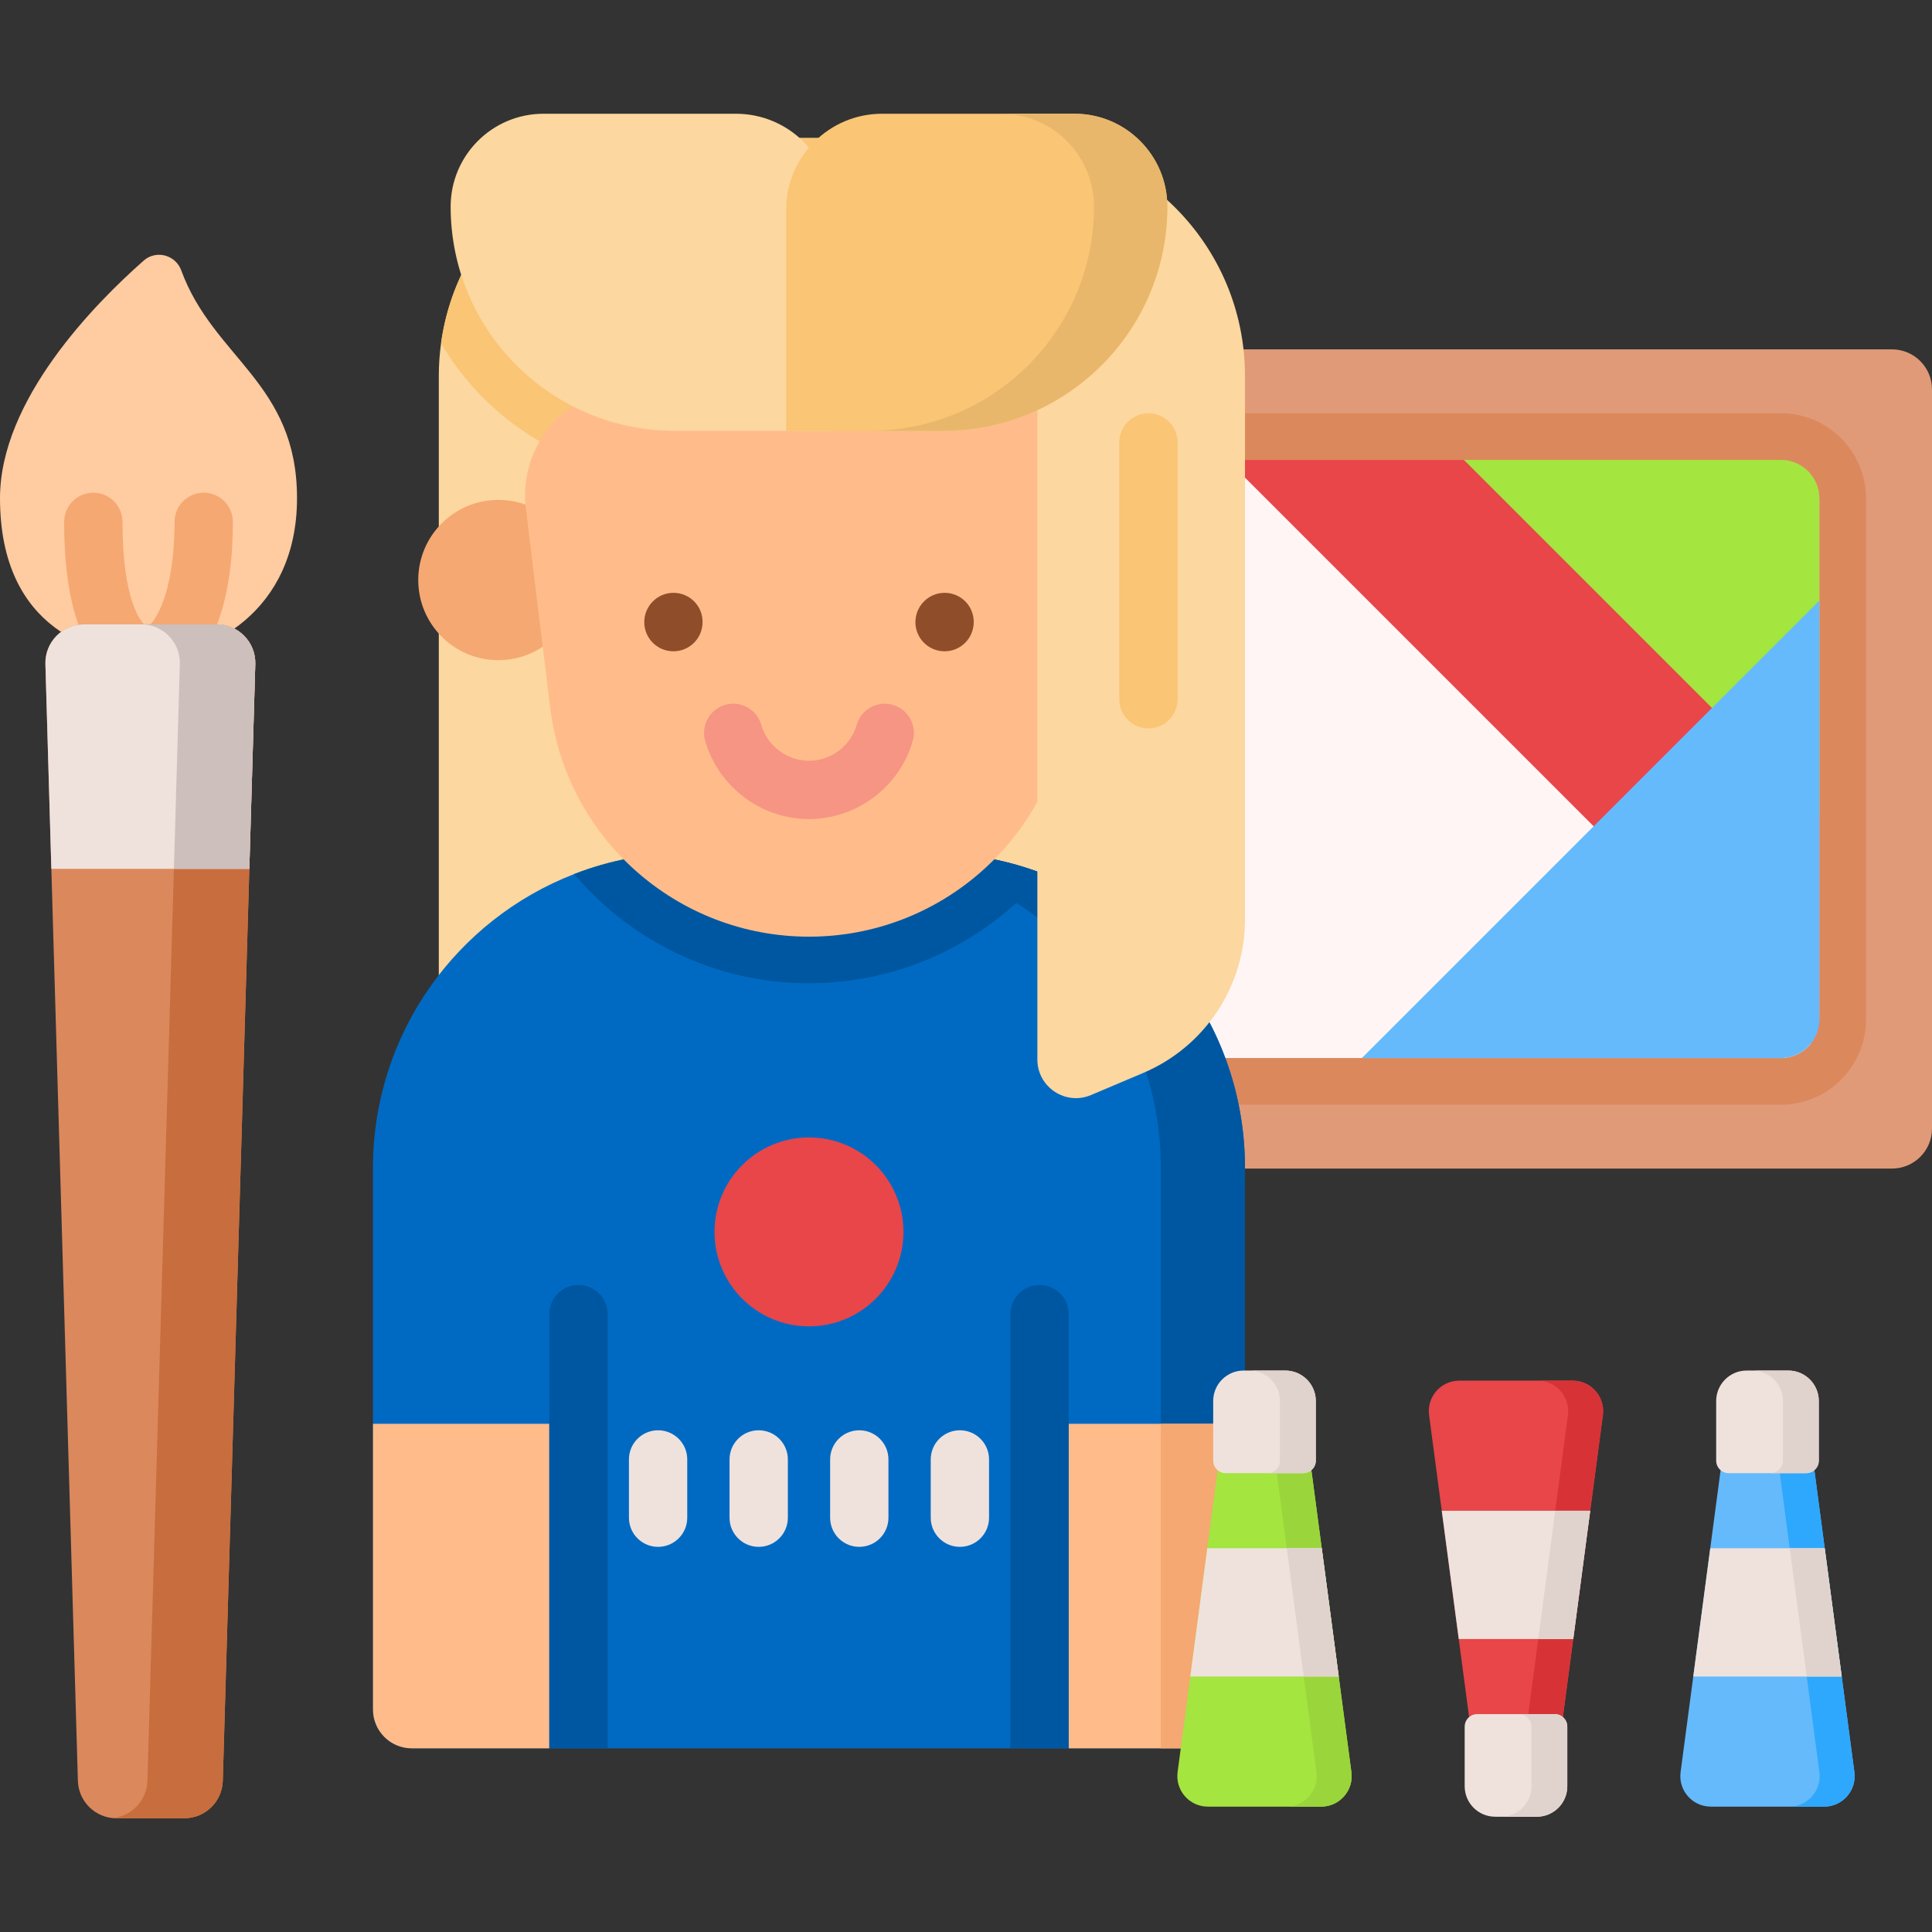 <?xml version="1.0" encoding="iso-8859-1"?>
<!-- Generator: Adobe Illustrator 23.0.3, SVG Export Plug-In . SVG Version: 6.00 Build 0)  -->
<svg version="1.1" id="Capa_1" xmlns="http://www.w3.org/2000/svg" xmlns:xlink="http://www.w3.org/1999/xlink" x="0px" y="0px"
	 viewBox="0 0 497 497" style="enable-background:new 0 0 497 497;" xml:space="preserve">
<rect x="0" y="0" width="497" height="497" fill="#333333" stroke="none"/>
<g>
	<g>
		<g>
			<path style="fill:#E19A77;" d="M497,100.171v190.141c0,5.688-4.611,10.299-10.299,10.299H229.876
				c-5.688,0-10.299-4.611-10.299-10.299V100.171c0-5.688,4.611-10.299,10.299-10.299h256.825
				C492.389,89.872,497,94.483,497,100.171z"/>
			<g>
				<path style="fill:#DB885D;" d="M229.496,284.178c-12.087,0-21.921-9.834-21.921-21.921V128.222
					c0-12.087,9.834-21.921,21.921-21.921h228.606c12.087,0,21.921,9.834,21.921,21.921v134.035c0,4.98-1.712,9.851-4.821,13.714
					c-4.152,5.202-10.396,8.207-17.1,8.207H229.496z"/>
				<path style="fill:#FFF5F5;" d="M468.024,128.221v134.035c0,2.34-0.81,4.501-2.17,6.191c-1.82,2.28-4.611,3.73-7.751,3.73
					H229.496c-5.481,0-9.921-4.44-9.921-9.921V128.221c0-5.481,4.44-9.921,9.921-9.921h228.606
					C463.583,118.3,468.024,122.741,468.024,128.221z"/>
				<path style="fill:#E84649;" d="M468.024,128.221v134.035c0,2.34-0.81,4.501-2.17,6.191L315.706,118.3h142.397
					C463.583,118.3,468.024,122.741,468.024,128.221z"/>
				<path style="fill:#A4E540;" d="M468.024,128.221v81.529l-91.451-91.45h81.529C463.583,118.3,468.024,122.741,468.024,128.221z"
					/>
				<path style="fill:#65BAFC;" d="M468.024,154.495v107.762c0,5.481-4.44,9.921-9.921,9.921H350.34L468.024,154.495z"/>
			</g>
		</g>
		<g>
			<g>
				<g>
					<g>
						<path style="fill:#FCD79F;" d="M320.27,96.712v126.19c0,22.81-18.49,41.3-41.3,41.3H112.88V96.712c0-2.86,0.2-5.67,0.58-8.42
							c4.1-29.82,29.69-52.78,60.63-52.78h84.97C292.87,35.512,320.27,62.912,320.27,96.712z"/>
						<path style="fill:#FAC574;" d="M225.97,53.932v68.89h-52.38c-25.61,0-48.03-13.89-60.13-34.53
							c4.1-29.82,29.69-52.78,60.63-52.78H221C224.16,40.922,225.97,47.222,225.97,53.932z"/>
						<path style="fill:#006AC3;" d="M320.27,300.402v139.37c0,5.51-4.47,9.98-9.98,9.98H105.92c-5.5,0-9.97-4.47-9.97-9.98v-139.37
							c0-34.42,21.46-63.82,51.74-75.55c9.07-3.53,18.95-5.46,29.27-5.46h62.29c10.33,0,20.22,1.94,29.31,5.47
							C298.82,236.592,320.27,265.992,320.27,300.402z"/>
						<path style="fill:#0057A1;" d="M268.56,224.862c-2.46,2.92-5.15,5.67-8.04,8.23c-14.47,12.81-33.08,19.86-52.41,19.86
							c-24.03,0-45.83-10.83-60.42-28.1c9.07-3.53,18.95-5.46,29.27-5.46h62.29C249.58,219.392,259.47,221.332,268.56,224.862z"/>
						<path style="fill:#FFBC8A;" d="M95.953,366.272v73.502c0,5.506,4.469,9.975,9.975,9.975h35.38v-83.477H95.953z"/>
						<path style="fill:#0057A1;" d="M320.267,300.4v139.374c0,5.506-4.469,9.975-9.975,9.975h-11.68V300.4
							c0-44.746-36.267-81.013-81.013-81.013h21.655C284,219.387,320.267,255.654,320.267,300.4z"/>
						<path style="fill:#FFBC8A;" d="M320.267,366.272v73.502c0,5.506-4.469,9.975-9.975,9.975h-35.38v-83.477H320.267z"/>
						<path style="fill:#F5A871;" d="M320.267,366.272v73.502c0,5.506-4.469,9.975-9.975,9.975h-11.68v-83.477H320.267z"/>
						<path style="fill:#0057A1;" d="M274.91,338.032v111.72h-15v-111.72c0-4.14,3.36-7.5,7.5-7.5
							C271.56,330.532,274.91,333.892,274.91,338.032z"/>
						<path style="fill:#0057A1;" d="M156.31,338.032v111.72h-15v-111.72c0-4.14,3.35-7.5,7.5-7.5
							C152.95,330.532,156.31,333.892,156.31,338.032z"/>
						<g>
							<path style="fill:#FCD79F;" d="M266.862,183.766v88.793c0,7.106,7.25,11.909,13.793,9.139l13.412-5.678
								c15.882-6.723,26.2-22.296,26.2-39.543v-52.712"/>
						</g>
						<g>
							<g>
								<circle style="fill:#F5A871;" cx="128.199" cy="149.21" r="20.607"/>
							</g>
						</g>
						<path style="fill:#FFBC8A;" d="M266.864,103.027V206.26c-3.732,6.758-8.585,12.782-14.301,17.844
							c-11.889,10.53-27.5,16.852-44.451,16.852c-33.902,0-62.474-25.287-66.582-58.941l-6.242-51.1
							c-2.044-16.752,11.036-31.53,27.917-31.53h89.815C258.081,99.385,262.795,100.715,266.864,103.027z"/>
						<g>
							<g>
								<g>
									<path style="fill:#904D29;" d="M173.233,167.545c-4.143,0-7.5-3.358-7.5-7.5s3.357-7.543,7.5-7.543s7.5,3.315,7.5,7.457
										v0.086C180.733,164.188,177.376,167.545,173.233,167.545z"/>
									<path style="fill:#904D29;" d="M242.986,167.545c-4.143,0-7.5-3.358-7.5-7.5s3.357-7.543,7.5-7.543s7.5,3.315,7.5,7.457
										v0.086C250.486,164.188,247.129,167.545,242.986,167.545z"/>
								</g>
							</g>
							<path style="fill:#F69583;" d="M208.11,210.703c-12.313,0-23.292-8.268-26.697-20.106c-1.145-3.98,1.154-8.136,5.135-9.281
								c3.98-1.144,8.136,1.153,9.281,5.134c1.566,5.448,6.617,9.253,12.281,9.253c5.663,0,10.714-3.805,12.28-9.253
								c1.146-3.981,5.304-6.28,9.281-5.134c3.98,1.145,6.279,5.3,5.135,9.281C231.401,202.435,220.423,210.703,208.11,210.703z"/>
						</g>
						<g>
							<path style="fill:#FCD79F;" d="M213.971,110.824h-40.379c-31.848,0-57.665-25.818-57.665-57.665v0
								c0-13.199,10.7-23.899,23.899-23.899h49.475c13.625,0,24.67,11.045,24.67,24.67V110.824z"/>
							<path style="fill:#FAC574;" d="M202.246,110.824h40.379c31.848,0,57.665-25.818,57.665-57.665v0
								c0-13.199-10.7-23.899-23.899-23.899h-49.475c-13.625,0-24.67,11.045-24.67,24.67V110.824z"/>
							<path style="fill:#E8B76B;" d="M300.29,53.155c0,31.85-25.82,57.67-57.67,57.67h-18.86c31.85,0,57.67-25.82,57.67-57.67
								c0-6.6-2.67-12.57-7-16.9c-4.33-4.33-10.3-7-16.9-7h18.86c6.6,0,12.57,2.67,16.9,7
								C297.62,40.585,300.29,46.555,300.29,53.155z"/>
						</g>
					</g>
					<path style="fill:#FAC574;" d="M295.437,187.357c-4.143,0-7.5-3.358-7.5-7.5v-66.031c0-4.142,3.357-7.5,7.5-7.5
						s7.5,3.358,7.5,7.5v66.031C302.937,183.999,299.579,187.357,295.437,187.357z"/>
					<g>
						<g>
							<circle style="fill:#E84649;" cx="208.109" cy="316.901" r="24.298"/>
						</g>
						<g>
							<path style="fill:#EFE2DD;" d="M169.292,397.922c-4.143,0-7.5-3.358-7.5-7.5v-14.987c0-4.142,3.357-7.5,7.5-7.5
								s7.5,3.358,7.5,7.5v14.987C176.792,394.564,173.435,397.922,169.292,397.922z"/>
							<path style="fill:#EFE2DD;" d="M195.171,397.922c-4.143,0-7.5-3.358-7.5-7.5v-14.987c0-4.142,3.357-7.5,7.5-7.5
								s7.5,3.358,7.5,7.5v14.987C202.671,394.564,199.313,397.922,195.171,397.922z"/>
							<path style="fill:#EFE2DD;" d="M221.049,397.922c-4.143,0-7.5-3.358-7.5-7.5v-14.987c0-4.142,3.357-7.5,7.5-7.5
								s7.5,3.358,7.5,7.5v14.987C228.549,394.564,225.191,397.922,221.049,397.922z"/>
							<path style="fill:#EFE2DD;" d="M246.928,397.922c-4.143,0-7.5-3.358-7.5-7.5v-14.987c0-4.142,3.357-7.5,7.5-7.5
								s7.5,3.358,7.5,7.5v14.987C254.428,394.564,251.07,397.922,246.928,397.922z"/>
						</g>
					</g>
				</g>
			</g>
			<g>
				<path style="fill:#FFCBA1;" d="M46.63,69.566c-1.47-4.014-6.47-5.346-9.677-2.518C24.346,78.166,0,102.904,0,128.145
					c0,34.059,24.475,40.782,38.204,40.782c15.387,0,38.204-11.439,38.204-40.782C76.408,98.469,54.915,92.19,46.63,69.566z"/>
				<path style="fill:#F5A871;" d="M38.204,176.427c-2.89,0-10.185-0.997-15.51-10.232c-4.107-7.122-6.189-17.87-6.189-31.948
					c0-4.142,3.357-7.5,7.5-7.5s7.5,3.358,7.5,7.5c0,20.189,4.753,26.242,6.45,27.082c1.816-1.284,6.948-8.355,6.948-27.082
					c0-4.142,3.357-7.5,7.5-7.5s7.5,3.358,7.5,7.5C59.903,167.543,46.264,176.427,38.204,176.427z M37.646,161.506L37.646,161.506
					L37.646,161.506z M38.252,161.43h0.01H38.252z"/>
				<path style="fill:#DB885D;" d="M65.669,170.828l-1.528,52.678l-6.825,234.602c-0.156,5.366-4.551,9.636-9.92,9.636h-17.44
					c-5.369,0-9.764-4.269-9.92-9.636l-6.825-234.602l-1.528-52.678c-0.159-5.587,4.327-10.212,9.924-10.212h34.14
					C61.342,160.616,65.828,165.241,65.669,170.828z"/>
				<path style="fill:#C86D3D;" d="M65.669,170.828l-1.528,52.678l-6.828,234.602c-0.149,5.369-4.545,9.637-9.914,9.637H29.951
					c-0.327,0-0.645-0.02-0.963-0.05c4.913-0.486,8.783-4.555,8.932-9.587l6.818-234.602l1.528-52.678
					c0.159-5.587-4.327-10.212-9.924-10.212h19.402C61.342,160.616,65.828,165.241,65.669,170.828z"/>
				<path style="fill:#EFE2DD;" d="M65.669,170.828l-1.528,52.678H13.209l-1.528-52.678c-0.159-5.587,4.327-10.212,9.924-10.212
					h34.14C61.342,160.616,65.828,165.241,65.669,170.828z"/>
				<path style="fill:#CDBFBB;" d="M65.669,170.828l-1.528,52.678H44.738l1.528-52.678c0.159-5.587-4.327-10.212-9.924-10.212
					h19.402C61.342,160.616,65.828,165.241,65.669,170.828z"/>
			</g>
		</g>
	</g>
	<g>
		<g>
			<path style="fill:#A4E540;" d="M310.709,464.749h29.158c4.742,0,8.399-4.175,7.776-8.875l-3.263-24.603l-4.369-32.991
				l-2.957-22.316h-23.531l-2.957,22.316l-4.369,32.991l-3.263,24.602C302.31,460.574,305.968,464.749,310.709,464.749z"/>
			<path style="fill:#9AD63B;" d="M339.87,464.752h-9c4.74,0,8.4-4.18,7.77-8.88l-3.26-24.6l-4.37-32.99l-2.96-22.32h9l2.96,22.32
				l4.37,32.99l3.26,24.6C348.27,460.572,344.61,464.752,339.87,464.752z"/>
			<polygon style="fill:#EFE2DD;" points="344.38,431.272 306.2,431.272 310.57,398.282 340.01,398.282 			"/>
			<path style="fill:#EFE2DD;" d="M315.31,378.964h19.955c1.779,0,3.221-1.442,3.221-3.221v-15.332c0-4.332-3.512-7.844-7.844-7.844
				h-10.709c-4.332,0-7.844,3.512-7.844,7.844v15.332C312.089,377.522,313.531,378.964,315.31,378.964z"/>
			<path style="fill:#E0D3CE;" d="M338.49,360.412v15.33c0,1.78-1.45,3.22-3.22,3.22h-9.23c1.78,0,3.22-1.44,3.22-3.22v-15.33
				c0-4.33-3.51-7.84-7.84-7.84h9.22C334.97,352.572,338.49,356.082,338.49,360.412z"/>
		</g>
		<g>
			<path style="fill:#E84649;" d="M404.561,355.164h-29.158c-4.742,0-8.399,4.174-7.776,8.875l3.263,24.603l4.369,32.991
				l2.957,22.316h23.531l2.957-22.316l4.369-32.991l3.263-24.603C412.96,359.339,409.303,355.164,404.561,355.164z"/>
			<path style="fill:#D73337;" d="M412.34,364.039l-3.27,24.6l-4.36,32.99l-2.96,22.32h-9l2.96-22.32l4.36-32.99l3.27-24.6
				c0.62-4.7-3.04-8.87-7.78-8.87h9C409.3,355.169,412.96,359.339,412.34,364.039z"/>
			<polygon style="fill:#EFE2DD;" points="409.07,388.639 404.71,421.629 375.26,421.629 370.89,388.639 			"/>
			<polygon style="fill:#E0D3CE;" points="409.07,388.639 404.71,421.629 395.71,421.629 400.07,388.639 			"/>
			<path style="fill:#EFE2DD;" d="M399.961,440.949h-19.955c-1.779,0-3.221,1.442-3.221,3.221v15.332
				c0,4.332,3.512,7.844,7.844,7.844h10.709c4.332,0,7.844-3.512,7.844-7.844v-15.332
				C403.182,442.39,401.74,440.949,399.961,440.949z"/>
			<path style="fill:#E0D3CE;" d="M403.18,444.169v15.33c0,4.33-3.51,7.85-7.84,7.85h-9.23c4.33,0,7.85-3.52,7.85-7.85v-15.33
				c0-1.78-1.45-3.22-3.23-3.22h9.23C401.74,440.949,403.18,442.389,403.18,444.169z"/>
		</g>
		<g>
			<path style="fill:#65BAFC;" d="M440.101,464.749h29.158c4.742,0,8.399-4.175,7.776-8.875l-3.263-24.603l-4.369-32.991
				l-2.957-22.316h-23.531l-2.957,22.316l-4.369,32.991l-3.263,24.602C431.702,460.574,435.359,464.749,440.101,464.749z"/>
			<path style="fill:#2EA8FC;" d="M469.26,464.752h-9c4.74,0,8.4-4.18,7.77-8.88l-3.26-24.6l-4.37-32.99l-2.95-22.32h9l2.95,22.32
				l4.37,32.99l3.26,24.6C477.66,460.572,474,464.752,469.26,464.752z"/>
			<polygon style="fill:#EFE2DD;" points="473.77,431.272 435.59,431.272 439.96,398.282 469.4,398.282 			"/>
			<polygon style="fill:#E0D3CE;" points="344.38,431.272 335.38,431.272 331.01,398.282 340.01,398.282 			"/>
			<polygon style="fill:#E0D3CE;" points="473.77,431.272 464.77,431.272 460.4,398.282 469.4,398.282 			"/>
			<path style="fill:#EFE2DD;" d="M444.701,378.964h19.955c1.779,0,3.221-1.442,3.221-3.221v-15.332
				c0-4.332-3.512-7.844-7.844-7.844h-10.709c-4.332,0-7.844,3.512-7.844,7.844v15.332
				C441.481,377.522,442.922,378.964,444.701,378.964z"/>
			<path style="fill:#E0D3CE;" d="M467.88,360.412v15.33c0,1.78-1.44,3.22-3.22,3.22h-9.23c1.78,0,3.22-1.44,3.22-3.22v-15.33
				c0-4.33-3.51-7.84-7.84-7.84h9.22C464.37,352.572,467.88,356.082,467.88,360.412z"/>
		</g>
	</g>
</g>
<g>
</g>
<g>
</g>
<g>
</g>
<g>
</g>
<g>
</g>
<g>
</g>
<g>
</g>
<g>
</g>
<g>
</g>
<g>
</g>
<g>
</g>
<g>
</g>
<g>
</g>
<g>
</g>
<g>
</g>
</svg>
